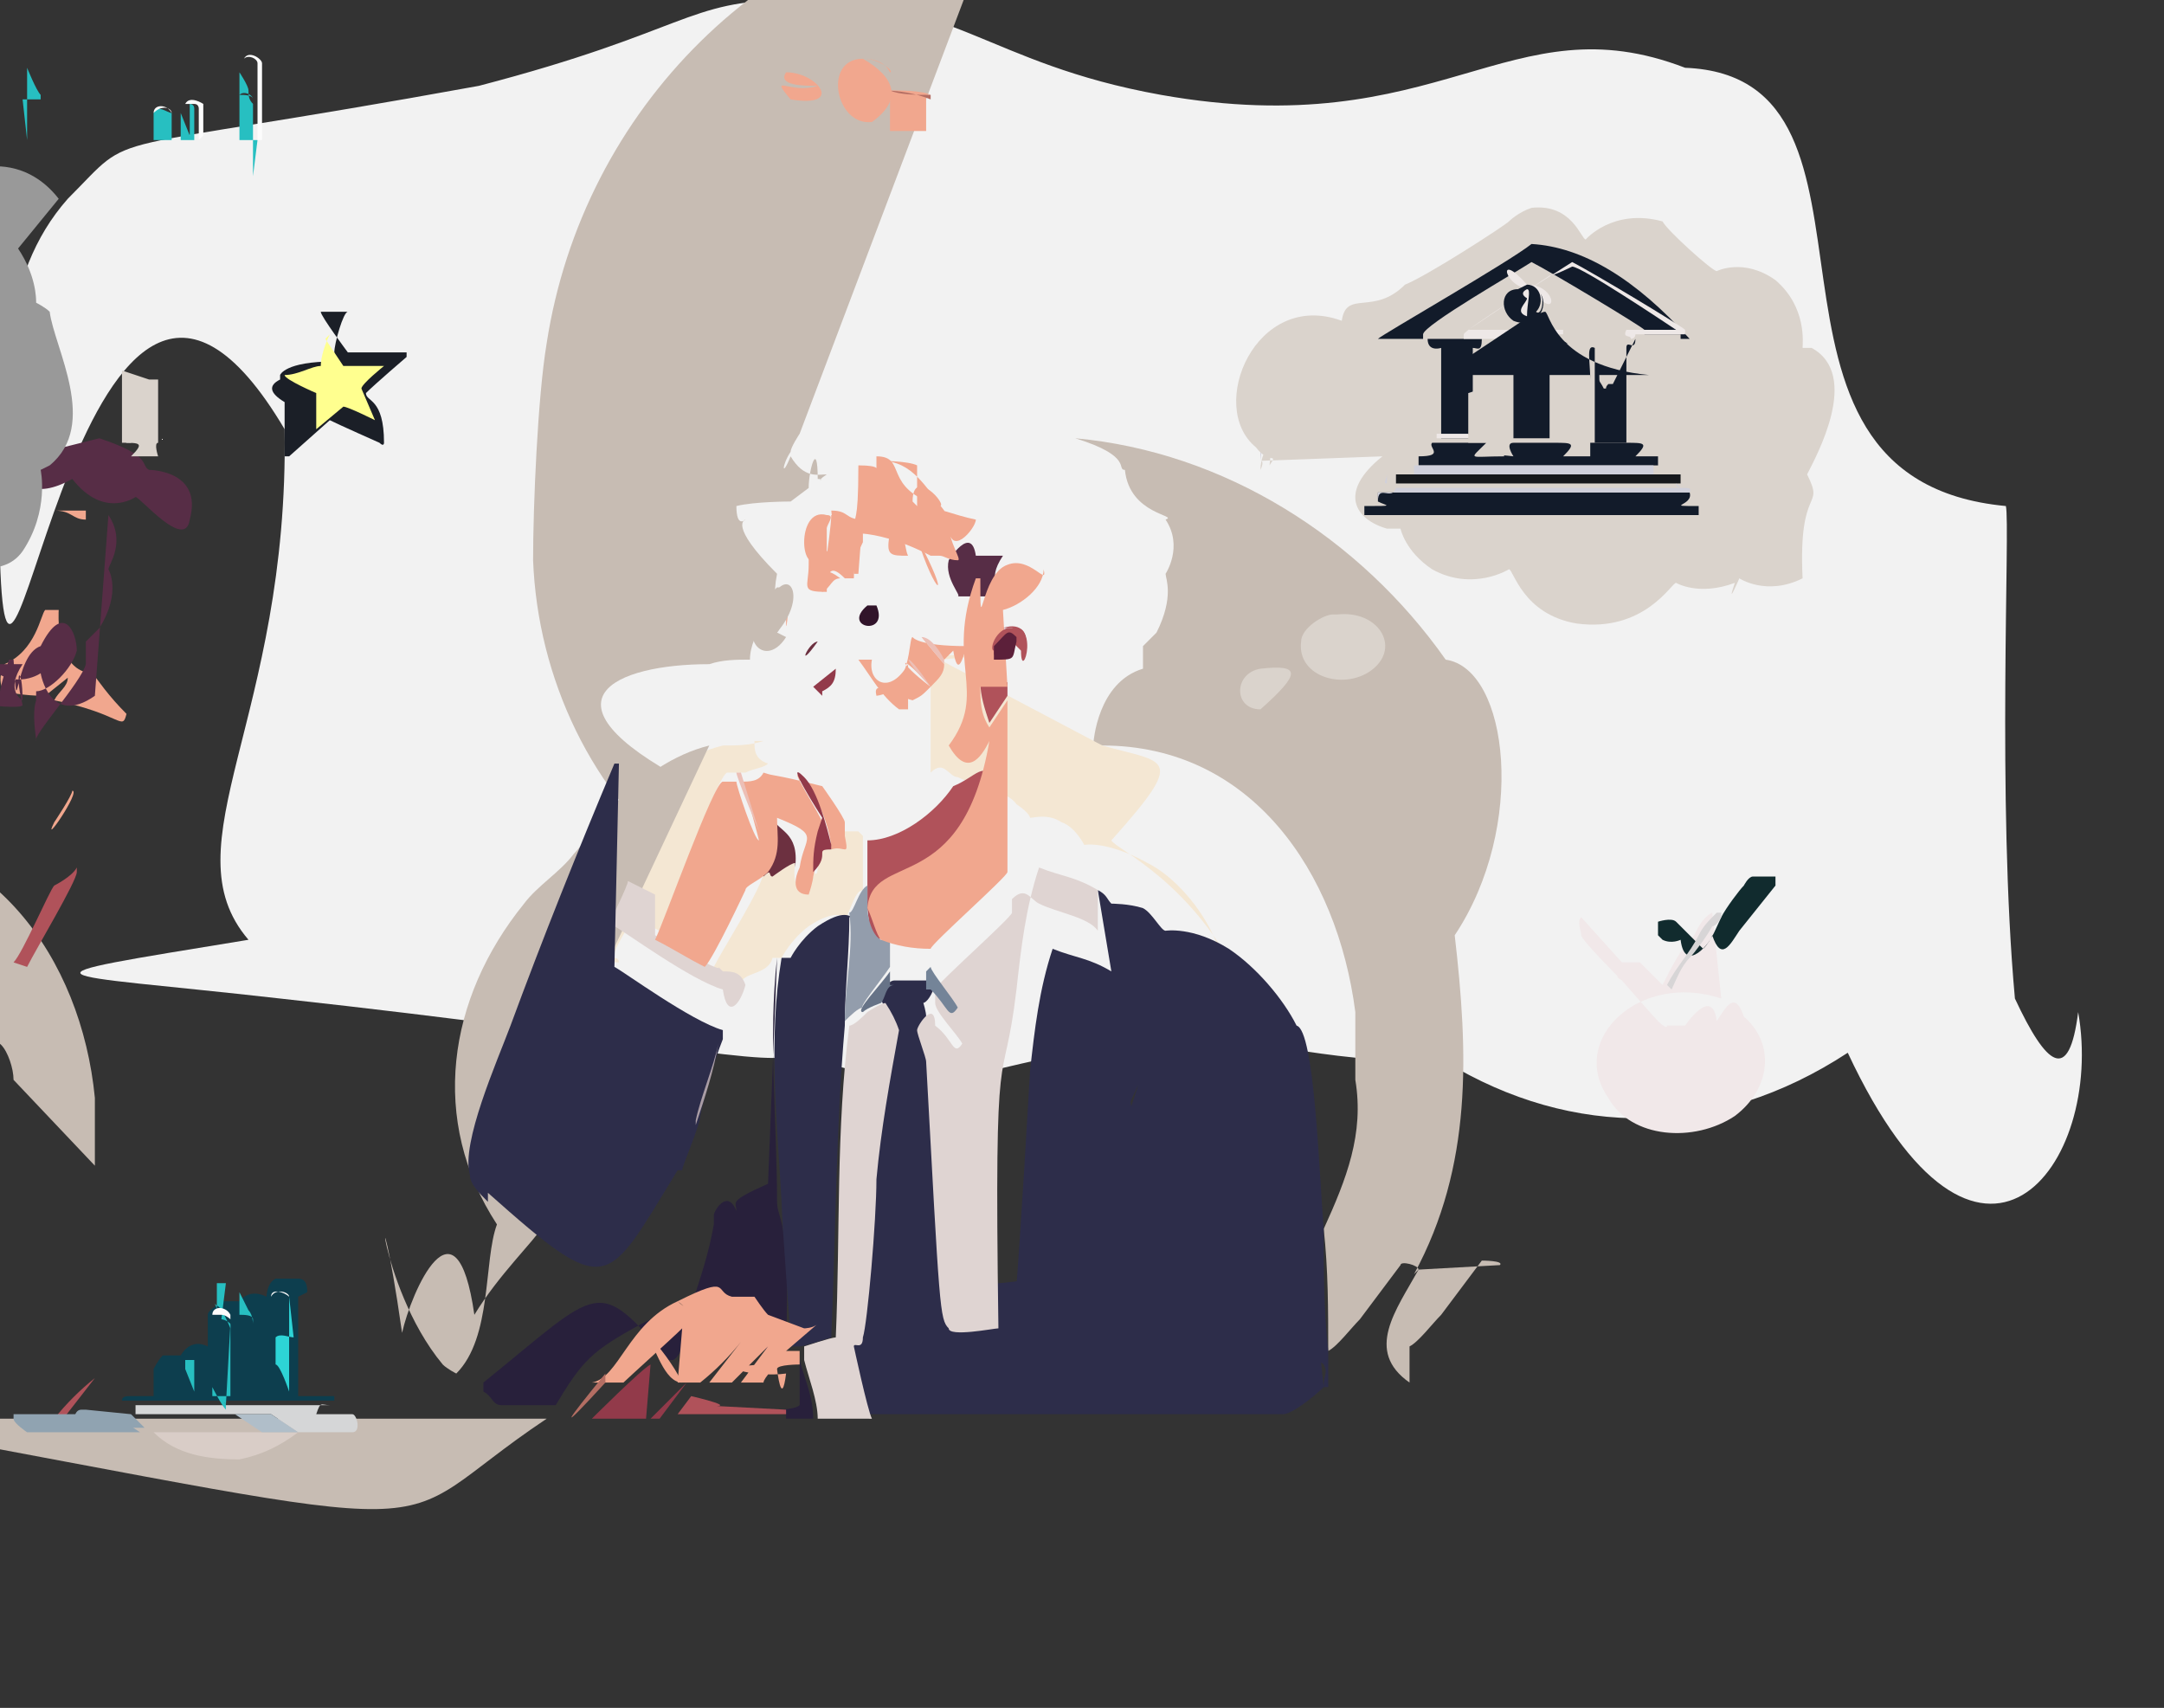 <?xml version="1.0" encoding="UTF-8"?>
<svg xmlns="http://www.w3.org/2000/svg" viewBox="0 0 479 378"><rect x="0" y="0" width="479" height="378" fill="#333333" stroke="none"/>
  <defs>
    <style>
      .cls-1 {
        fill: #dad3cc;
      }

      .cls-1, .cls-2, .cls-3, .cls-4, .cls-5, .cls-6, .cls-7, .cls-8, .cls-9, .cls-10, .cls-11, .cls-12, .cls-13, .cls-14, .cls-15, .cls-16, .cls-17, .cls-18, .cls-19, .cls-20, .cls-21, .cls-22, .cls-23, .cls-24, .cls-25, .cls-26, .cls-27, .cls-28, .cls-29, .cls-30, .cls-31, .cls-32, .cls-33, .cls-34, .cls-35, .cls-36, .cls-37, .cls-38, .cls-39, .cls-40, .cls-41 {
        stroke-width: 0px;
      }

      .cls-2 {
        fill: #748498;
      }

      .cls-3 {
        fill: #572d46;
      }

      .cls-4 {
        fill: #939dac;
      }

      .cls-5 {
        fill: #d5d6d7;
      }

      .cls-6 {
        fill: #fcfcfc;
      }

      .cls-7 {
        fill: #28203b;
      }

      .cls-8 {
        fill: #121b2a;
      }

      .cls-9 {
        fill: #f2f2f2;
      }

      .cls-10 {
        fill: #31142a;
      }

      .cls-11 {
        fill: #2d2d4a;
      }

      .cls-12 {
        fill: #807272;
      }

      .cls-13 {
        fill: #ecbfb6;
      }

      .cls-14 {
        fill: none;
      }

      .cls-15 {
        fill: #0d3e4e;
      }

      .cls-16 {
        fill: #16181c;
      }

      .cls-17 {
        fill: #d8f7fa;
      }

      .cls-18 {
        fill: #f4e7d3;
      }

      .cls-19 {
        fill: #1b1f27;
      }

      .cls-20 {
        fill: #d9cdc7;
      }

      .cls-21 {
        fill: #b0525a;
      }

      .cls-22 {
        fill: #999;
      }

      .cls-23 {
        fill: #112b2e;
      }

      .cls-24 {
        fill: #f1e8e9;
      }

      .cls-25 {
        fill: #eee8e7;
      }

      .cls-26 {
        fill: #2dd4d6;
      }

      .cls-27 {
        fill: #923a4a;
      }

      .cls-28 {
        fill: #27bfc1;
      }

      .cls-29 {
        fill: #90a3b1;
      }

      .cls-30 {
        fill: #5c203a;
      }

      .cls-31 {
        fill: #c7bcb3;
      }

      .cls-32 {
        fill: #dfd4d2;
      }

      .cls-33 {
        fill: #b0bec9;
      }

      .cls-34 {
        fill: #6c3040;
      }

      .cls-35 {
        fill: #677387;
      }

      .cls-36 {
        fill: #f1a78e;
      }

      .cls-37 {
        fill: #aa9da5;
      }

      .cls-38 {
        fill: #ffff8f;
      }

      .cls-39 {
        fill: #d7d5d6;
      }

      .cls-40 {
        fill: #d0d0db;
      }

      .cls-41 {
        fill: #b46e63;
      }
    </style>
  </defs>
  <g id="Lager_2" data-name="Lager 2">
    <path class="cls-9" d="M15,44c16-16,3-9,91-25C152,7,152,0,175,0c36-1,43,14,82,21C319,32,334,0,373,15c51,2,7,91,71,97,1,4-2,65,2,109,7,15,12,19,14,3,6,34-22,71-51,9-29,19-61,19-89,2-33,0-36-6-66-4-39,3-41,15-78,2-3,4-32-3-114-12-53-6-62-4-7-13-18-21,9-49,8-113C18,19,2,186,0,124,0,85,0,61,15,44Z"/>
    <g>
      <path class="cls-19" d="M71,69s0,0,0,0c0,1,6,9,6,9,0,0,0,0,0,0,0,0,12,0,13,0,0,0,0,0,0,1,0,0-7,6-9,8,0,2,4,1,4,11,0,0,0,1-1,0,0,0-9-4-11-5l-9,8c0,0-1,0-1,0v-12q-5-3-1-5c0,0,0-1,0-1,0,0,1-3,12-3,0,0,0-1,0-2,0-2,2-9,3-9,0,0,0,0,0,0Z"/>
      <path class="cls-38" d="M72,75h0c0,0,4,6,4,6,0,0,7,0,9,0,0,0,0,0,0,0,0,0-5,4-5,5l3,7s0,0,0,0c0,0-6-3-7-3l-6,5s0,0,0,0c0,0,0-7,0-8,0,0-7-3-7-4,0,0,0,0,0,0,3,0,6-2,8-2,0-2,1-5,2-7Z"/>
    </g>
  </g>
  <g id="Lager_1" data-name="Lager 1">
    <g>
      <g id="Background">
        <rect class="cls-14" x="52" y="63" width="291" height="291"/>
        <path class="cls-14" d="M343,63v291H52V63h291Z"/>
        <path class="cls-31" d="M177,96s-2,3-2,4c-2,3-2,6,0,1,3,5,6,4,8,4-3,2,0,1-2,1,0-9-2-2-2,2,0,0-4,3-4,3,0,0-8,0-12,1,0,5,2,3,2,3,0,0-4,1,7,12-1,5,0,6,0,6,0,0,0,0,0,1,0,0-6,6-6,12-3,0-6,0-9,1-21,0-39,8-5,26-5,8-14,31-16,4-6,22-6,52,9,7,0,0,3,3,3,2,0,2,3,4,4,6-21-16-33-42-34-68,0-12,1-36,3-48,8-52,49-93,101-99Z"/>
        <path class="cls-31" d="M314,281c0-1-4-2-4-1,0,0-6,8-9,12-2,2-5,6-7,7,0-9,0-18-1-27,5-11,9-21,7-33,0,0,0-1,0-2,0-4,0-9,0-13-4-31-23-59-56-59h0c-5-1-14-2-2,0,0-1,1-14,11-17,0-2,0-4,0-5,0,0,2-2,3-3,4-8,2-12,2-13,0,0,4-6,0-12,3-1-8-1-9-11-2,0,2-3-11-7,33,3,63,22,82,49,14,2,18,37,2,61,3,26,4,51-9,75Z"/>
        <path class="cls-31" d="M18,314c4,0,7,0,11,0,13,0,87,0,92,0-39,26-11,27-152,1-7-3-13-6-19-1,2,0,8,0,12,0,3,0,5,0,7,0,0,0,2,0,2,0,2,0,3,0,5,0,0,0,1,0,2,0,2,0,3,0,5,0,0,0,1,0,2,0,2,0,3,0,5,0,8,0,16,0,24,0,2,0,4,0,6,0Z"/>
        <path class="cls-31" d="M314,281c-5,9-12,18-2,25,0-3,0-5,0-8,2-1,5-5,7-7,3-4,9-12,9-12,0,0,5,0,4,1Z"/>
        <path class="cls-18" d="M167,164c0,2,0,4,3,5-1,1-3,1-5,2,0,0,0,0-1,0-1,0-3,0-3,0-2,0-13,31-15,35-2-1-4-2-6-3,0,1-5,8-4,9,0,0,1,0,1,1,0,0,0,0-1,0-8,19-16,38-23,58-16-24-11-5,6-71,3-4,7-7,11-11,2-2,5-7,9-11,6-6,13-11,21-13,3,0,6,0,9-1Z"/>
        <path class="cls-31" d="M157,165c-8,2-15,7-21,13-4,4-7,9-9,11-3,4-8,7-11,11-17,21-21,48-6,71-3,8-1,25-9,33,0,0-2-1-3-2-15-18-15-49-9-7,2-9,12-32,16-4,11-18,29-27,5-26Z"/>
        <path class="cls-31" d="M3,239c0-5-5-15-7-2-11-23-27-3-29-32,0-1-6-17-2-21h0c33,0,53,28,56,59,0,4,0,9,0,13,0,0,0,2,0,2Z"/>
        <path class="cls-18" d="M191,185c0,4,0,8,0,12-2,0-3,6-4,6,0,0-2-2-8,2-4,3-6,7-6,7,0,0-1,0-2,0-1,4-7,3-7,6,0-3-3-2-5-3,0,0,0,0-1-1,2-4,11-18,11-21,0,0,0,0,2,0,0,0,4-3,5-3,0,2-1,7,2,6,0-3,1-4,1-4,4,5,0-5,4-5,3,0,4,2,3-3,1,0,3,0,4,0Z"/>
      </g>
      <g>
        <path class="cls-18" d="M244,165c14,4,19,2,2,21,1,2,18,9,29,32,2,5,6,15,7,2,2,12-3,22-7,33,0-12-2-35-6-45-3-7-9-14-15-17-9-5-14-4-14-4,0,0-2-4-5-5-3-2-6-1-7-1,0,0,0-1-3-3-2-3-9-4-13-6,0,0,0,0,0,0-2,0-3-4-6-1,0-5,0-21,0-26,5,0,15,0,2,1Z"/>
        <g>
          <path class="cls-11" d="M243,197c2,1,2,2,3,3,0,0,4,0,7,1,2,1,4,5,5,5,0,0,6-1,14,4,6,4,12,11,15,17,4,1,5,33,6,45,0,9,0,18,1,27,0,3,0,5,0,8,0,0,0,0-1,0,0-3,1-3,0-5-7-6-29-14-38-17,0,0,0,0,0,0,0-1-3-21-3-25,0-4-5-29-5-3,0-2,4-14,5-17-1,2-2,5-4,7-3,4-5,6-5,6,0,1,2,8,2,1,0,7-5,44-5,55,0,0-14,2-16,3,0-25,0-5,4-75,1-9,2-18,5-27,5,2,8,2,13,5Z"/>
          <path class="cls-11" d="M293,307c-2,2-7,6-9,6-5,0-79,0-92,0,0-2-4-15-4-16,0,0,2,1,2-2,0-3,2-26,3-35,1-11,3-22,5-33q-2-3-3-6c0,0,1-4,3-4,1,0,7,0,8,0,0,0,0,0,0,0,0,0,0,0,1,0,0,3-4,9-4,1,0,0,2,5,2,7,3,2,4,4,5,59,0,0,9,0,11,0,2,0,16-2,16-3,0-11,6-49,5-55,0-2-2-9-2-1,0,0,3-2,5-6,1-2,3-5,4-7,0,4-5,15-5,17,0,2,4,26,5,3,0,4,3,24,3,25,0,0,0,0,0,0,1,3,31,1,38,17,2,2,2,2,0,5Z"/>
          <path class="cls-7" d="M172,212c-2,18,0,36,0,54,0,4,3,3,2,31,0,0,0,1-1,1,0,0-2,1-3,1,0,0-8-3-8-3,0,0-2-4-3-4,0,0-4,0-5,0-4,0,0-5-12,1,0,0,0,0,0,0-11,6-13,8-19,18-3,0-1,0-12,0-2,0-2-2-4-3v-2c26-21,25-24,41-5,0,0,1,0,1,0,0,0,3-1,4-12,2-6,4-12,5-18,0,0,0-2,0-2,0-1,3-6,5-1,0-2-2-2,7-6Z"/>
          <path class="cls-3" d="M22,97c12,4,9,6,11,7,0,0,12,0,9,11-1,7-11-5-12-5,0,0-7,5-14-4-9,5-11,0-12,0,0,0-5,4-8,2-1,0-1-2-2-3,0,0-8-1-9-2-3-2,0-6-6,0-2,1-2,4,0-2,0,0,2-4,2-4,3-2,5,0,6-1,0,0,2-6,1-5,6,0,7,5,8,5,1,0,3,0,4,0,0,0,4,2,4,2,0,0,2-1,3-1,5,0,6,1,7,2Z"/>
          <g>
            <path class="cls-32" d="M243,197c-5-3-8-3-13-5-3,9-4,18-5,27-3,25-5,5-4,75-1,0-11,2-11,0-2-2-2-4-5-59,0-1-2-6-2-7,0-1,4-7,4-1,4,3,4,7,6,4-1-2-6-7-6-9,0,0,0-1,0-1,0,0,0-1,0-2,0,0,0,0,0,0,0-1,17-16,17-17,0,0,0-2,0-3,3-3,4,0,6,1,0,0,0,0,0,0,4,2,11,3,13,6Z"/>
            <path class="cls-32" d="M192,314c-4,0-7,0-11,0,0-4-2-9-3-13,0,0,0-2,0-3,0,0,6-2,7-2,1-23,0-46,3-69,1,0,3-2,4-3,0,0,3-2,4-2q2,3,3,6c-2,11-4,22-5,33,0,9-2,32-3,35,0,3-2,1-2,2,0,0,3,14,4,16Z"/>
          </g>
          <path class="cls-36" d="M205,21c0,0,0,1,0,2q0,3,0,6c0,0-7,0-8,0,0,0,0-2,0-3,0-2,0-4,0-6,2,0,7,0,9,1Z"/>
          <path class="cls-7" d="M177,301c1,4,3,8,3,13-2,0-4,0-6,0,0-1,0-1,0-1,0-1-2-1-2-1,0,0,4,0,5-1Z"/>
          <path class="cls-32" d="M145,207c4,2,7,4,11,6,4,2,3,1,3,1,0,0,0,0,1,1,2,0,4,0,5,3-1,4-4,8-5,1-7-2-22-13-24-14,0-1-1-1-1-1,0,0,4-8,4-9,2,1,4,2,6,3Z"/>
          <g>
            <path class="cls-11" d="M136,214c2,1,17,12,24,14,0,0,0,2,0,2-2,5-4,12-5,17,0,0,0,1,0,0,0,2-4,11-4,12,0,0-1,0-1,0-16,26-15,29-42,5v2s0,0,0,0c-2-2-4-4-4-6-2-7,6-25,9-33,7-19,15-39,23-58,0,0,0,0,1,0Z"/>
            <path class="cls-37" d="M154,248s0,0,0,0c1-5,4-12,5-17-1,6-3,12-5,18Z"/>
          </g>
          <path class="cls-11" d="M188,203c0,8-1,16-1,24-2,23-2,46-3,69,0,0-6,2-7,2-1,0-2,0-3,0,0,0,1-1,1-1,0-2-2-27-2-31-1-18-3-36,0-54,0,0,1,0,2,0,0,0,2-4,6-7,6-4,7-2,8-2Z"/>
          <path class="cls-36" d="M209,146c-2-2-3-4-5-5l5,6c0,2-1,3-3,5-7-8-8-6,0,0-2,2-2,2-4,3-4-1-9-5-8-1,8-1,7-13,8-13,0,0,1,2,12,2-1,3-2,7-3,1Z"/>
          <path class="cls-21" d="M192,201c0-1,0-2,0-3,0-4,0-8,0-12,7,0,15-6,19-12,5-2,7-6,9-1-7,17-17,24-27,37Z"/>
          <path class="cls-3" d="M212,132c1,0-3-4-2-8,0,0,5-8,6-1,0,0,4,0,6,0-4,6,0,7,0,8,0,0-3,2,0,1,0,0-8,0-9,0Z"/>
          <path class="cls-21" d="M223,152v2q-2,3-4,6c-1-3-2-6-2-9,2,0,3,0,6,0Z"/>
          <path class="cls-36" d="M191,112c0,5,0,1-1,15,0,0,0,0-1,0v-8q1-1,2-3c0-1,0-2,0-2,0,0,0,0,0-3,0,0,0,0,0,0Z"/>
          <path class="cls-27" d="M182,154c0,0-2-2-2-2l5-4c0,3-1,4-3,5Z"/>
          <path class="cls-36" d="M19,112c0,2,0,2,0,3-3,0-3-2-7-2,2,0,5,0,7,0Z"/>
          <path class="cls-13" d="M206,152s0,0,0,0c-7-7-6-9,0,0Z"/>
          <path class="cls-13" d="M209,146s0,0,0,1l-5-6c2,0,4,3,5,5Z"/>
          <g>
            <path class="cls-36" d="M19,147c3,4,5,7,9,11-1,4-1,0-16-3,1-2,3-3,3-5l-5,4c-1,0-5,0-9-1,0,0-2-2,0-6,7-3,8-11,9-12,0,0,2,0,3,0,0,0-1,13,7,14Z"/>
            <path class="cls-36" d="M201,157c-2,0-2,0-2,0-4-3-6-7-9-11,1,0,2,0,3,0-1,5,4,8,8,1Z"/>
            <path class="cls-34" d="M181,142h0c-5,7-2,0,0,0Z"/>
          </g>
          <g>
            <path class="cls-36" d="M184,113c4,0,3,2,7,2,0,0,0,0,0,2v3q-2,4-2,8c0,0-2,0-2,0-3-3-4-2-4,3-6,0-4-1-4-6,0-4,0-11,2-2,2,0,0-8,2-1,0,0,1,0,2,0Z"/>
            <path class="cls-36" d="M186,128c-2,0-2,2-4,3,0-4,0-6,4-3Z"/>
            <path class="cls-36" d="M185,114l2,12c0,0-3-3-4-3,0,0,1-7,1-9Z"/>
          </g>
          <g>
            <path class="cls-35" d="M198,218c-2,0-2,3-3,4,0,0-3,1-4,2-2,0,4-6,6-9,0,0,0,2,0,3Z"/>
            <g>
              <path class="cls-2" d="M206,214c0,1,5,7,6,9-2,3-2,0-6-4,0,0,0,0-1,0v-4h0Z"/>
              <path class="cls-12" d="M206,214h0v4s0,0,0,0q0-3,0-6s0,1,0,1Z"/>
            </g>
            <path class="cls-4" d="M192,201c0,2,1,6,3,7,0,0,0,0,2,0,0,2,0,4,0,6-2,3-7,9-6,9-1,0-3,2-4,3,0-8,2-16,1-24,1,0,2-5,4-6,0,1,0,2,0,3Z"/>
          </g>
          <g>
            <path class="cls-21" d="M174,312s0,0,0,1c-8,0-16,0-24,0,0,0,3-4,3-4,0,0,13,3,2,2Z"/>
            <g>
              <path class="cls-36" d="M174,299c0,0,2,0,3,0,0,0,0,2,0,3,0,0-5,0-5,1,0,0,1,9,2,1-7,1-19-2-2-2,0,0-3,3-3,4-2,0-3,0-5,0l6-8-8,8c-1,0-3,0-5,0l7-9q-4,5-9,9c-2,0-3,0-5,0l1-12c-2,2-12,11-13,12,0,0,0,0,0,0-3,0-5,0-7,0,6-1,8-13,19-18,3,3,5,1,8,11-2-4-4-8-8-11,12-6,8-2,12-1,1,0,4,0,5,0,0,0,2,3,3,4,0,0,8,3,8,3,0,0,2,0,3-1Z"/>
              <g>
                <path class="cls-27" d="M133,314c0,0-2,0-2,0,0,0,0,0,0,0,0,0,11-11,13-12l-1,12Z"/>
                <path class="cls-27" d="M146,314c0,0-1,0-2,0l8-8-6,8Z"/>
                <path class="cls-21" d="M14,314c0,0-1,0-2,0q4-5,9-9l-7,9Z"/>
                <path class="cls-36" d="M143,295s0,0,0,0c3,3,6,7,8,11-4,0-6-8-8-11Z"/>
                <path class="cls-41" d="M134,304v2c-11,12-9,9,0-2Z"/>
              </g>
            </g>
          </g>
          <g>
            <path class="cls-36" d="M223,152c-2,0-3,0-6,0,0,3,0,6,2,9l4-6c0,3,0,8,0,9,0,5,0,21,0,26,0,0,0,2,0,3,0,1-17,16-17,17q-6,0-11-2c-1-1-2-5-3-7,1-13,21-2,27-37-2,4-5,8-9,1,9-12-1-18,6-37h1c0,15,0-1,6-3,5-2,9,5,8,1,0,4-5,8-9,9Z"/>
            <path class="cls-41" d="M206,21s0,0,0,0c-3,0-7,0-9-1,0,0-1,0-2,0q6,0,11,2Z"/>
            <path class="cls-21" d="M226,144s0,0-1-1c-2-2-2-2-5,2,0-1,0-5,0-1-1,0,0-4,3-5,0,0,2,0,2,0,3,0,2,5,2,5Z"/>
            <path class="cls-30" d="M225,142c-1,4,0,4-5,4,0-1,0-2,0-3,3-3,3-4,5-2Z"/>
            <path class="cls-21" d="M226,144s1-4-2-5c0,0-2,0-2,0,9-3,4,13,4,5Z"/>
          </g>
          <g>
            <g>
              <path class="cls-21" d="M17,193c0,2-9,17-11,21,0,0,0,0-3-1,2-2,8-16,9-17,0,0,4-2,5-4,0,1,0,1,0,1Z"/>
              <path class="cls-34" d="M176,191c-1,0-5,3-5,3-1,0,0-2-2,0,0,0,0,0,0-1,3-4,1-8,2-12,1,3,6,3,5,11Z"/>
            </g>
            <g>
              <path class="cls-36" d="M187,185c1,5,0,2-3,3,0-4-3-12-6-15-5-6,4,8,4,9,0,0-1,2-1,3,0,3,0,5-1,9,0,0,0,1-1,4-4,0-3-4-2-6,1-7,5-7-5-11,0,4,1,8-2,12-2,2-5,3-5,4,0,0-7,15-9,17-4-2-7-4-11-6,2-4,13-35,15-35,0,0,1,0,3,0,0,1,4,13,5,13,0,0-3-12-4-13,2,0,4,0,5-2,3,1,1,0,13,3,0,0,5,7,5,8,0,2,0,4,0,5,0,0,0,0,0,0Z"/>
              <path class="cls-13" d="M164,171c0,0,4,13,4,13,0,0-5-12-5-13,0,0,0,0,1,0Z"/>
              <path class="cls-27" d="M184,188c-4,0,0,1-4,5,0-3,0-5,1-9,0,0,1-3,1-3,0,0-9-14-4-9,3,3,5,11,6,15Z"/>
              <path class="cls-36" d="M16,175c2,0-7,13-4,7,0,0,4-6,4-7Z"/>
              <path class="cls-36" d="M174,133c1-2,0,8,0,5,0,0,0-5,0-5Z"/>
            </g>
          </g>
          <g>
            <path class="cls-36" d="M203,112c4,0,8,2,13,3,0,2-6,9-6,1,0,4,3,8,2,8-2,0-3-1-4-1-1,0,0,0-2,0,0,0-9-5-17-5,0-5,1-1,1-15,5,0,4,1,4,1,0,0,0-2,0-3,7,0,1,7,14,11,2,0-6-9-6-1Z"/>
            <path class="cls-36" d="M203,112c0,1,8,11,6,1-4-5-7-11-14-11,0,0,6,0,8,1Z"/>
            <path class="cls-36" d="M197,118c4,0,3,3,4,5-4,0-5,0-4-5Z"/>
            <path class="cls-36" d="M203,119h0c8,15,4,13,0,0Z"/>
            <path class="cls-36" d="M195,115c3,0,6,0,5,2,0,0-5,0-5-2Z"/>
          </g>
          <g>
            <path class="cls-3" d="M24,114c4,6,0,11,0,12,0,0,3,5-2,13,0,0-3,3-3,3,0,0,0,3,0,5-1,4-12,16-11,17,0-1-1-6,0-9v-2c3,0,8-5,9-9,0-4-3-11-8-1-6,2-5,19-6,3h-1c-7,19,3,25-6,37-4,5-13,12-19,12-1,0-3,0-4,0,0,0,0,0,0,0,0-1,0-3,0-5,0,0-4-7-5-8-3-2-1-1-13-3-2-1-3-3-3-5,0-6,6-11,6-12,0,0,0,0,0-1,4,1,7,0,9,1,0,0,1,1,2,2,6,4,7,7,16,3,0,0,0,0,2,0,2-1,3-1,4-3,0,0,0,0,0,0,1-2,2-3,3-5,0,0,0,0,0-1,1-3,2-7,3-1-1,0-11-3-12-2,0,0,0,12-8,13-1,0-2,0-3,0-9-1-7-13-7-14,0,0-2,0-3,0,0,0-2,9-9,12-11-2-7-12-7-12,0,0-3,2-2-3,4-1,11-1,12-1,0,0,3-3,4-3,0,4-2,6,4,6,2,0,2-2,4-3,0,0,2,0,2,0,0,0,1,0,1,0,8,0,16,5,17,5,1,0,0,0,2,0,0,0,2,1,4,1,1,0,9,1,9,0-2-8,0-9,0-1,0,0-4-2,0-8-2,0-5,0-6,0-4,0-8-2-12-3-2,0-7-2-8-1,0,0,0,3,0,3,0,0,0,0-4-1,0,0,0,0,0,0-2,0-5,0-7,0,0,0-1,0-2,0-1,0-5,1-8-4-2-4-1-6,0-1-1,6,0,4,0,2,7-6,4,0,6,0,0,0,9,2,9,2,0,0,0,2,2,3,4,2,7-2,8-2,1,0,3,5,12,0,7,9,14,4,14,4,0,0,2,12,12,5Z"/>
            <path class="cls-31" d="M174,141c-5,8-13-1-2-11,4,0,0,2,0,3,0,0,1,2,0,2,0,0,0,2,0,2,1,0,1,2,0,3Z"/>
            <path class="cls-36" d="M174,16c7,0,13,8,1,6-5-6,0-1,6-3-3,0-9,0-7-3Z"/>
            <g>
              <path class="cls-36" d="M191,13c4,0,7,3,6,3-1-2-3-3-6-3,7,4,9,9,2,14-8,1-11-14-2-14Z"/>
              <path class="cls-10" d="M192,134h2c3,7-8,5-2,0Z"/>
            </g>
            <path class="cls-31" d="M171,132c4-7,8,1,0,9-2,0,0-2,0-3,0,0,0-1,0-2,0,0,0-2,0-2,0,0,0-2,0-2Z"/>
          </g>
        </g>
      </g>
    </g>
    <g>
      <g id="Background-2" data-name="Background">
        <rect class="cls-14" x="247" width="18" height="18"/>
        <path class="cls-14" d="M427,0v18h-18V0h18Z"/>
      </g>
      <g>
        <path class="cls-22" d="M4,55c4,6,4,11,4,12,0,0,2,1,3,2,1,8,11,25,0,34,0,0-2,1-2,1,0,0,2,9-4,18-5,7-14,1-22,8-11,15-22,8-24,8,0,0-1,2-3,3-9,7-21,7-3,1-6-4-8-8-8-8,0,0-4,2-7,1,7,5,8,13,1,18-1,0-7,6-17,0,0,4-2,7-6,8-2,0-5,1-7,0-5-1-6-5-6-5,0,0-1,2-4,2-5,0-6-7,0-7,0,0,1,0,1,0,0,0,0-3,2-5,0,0,1-1,2-1,0,0,0,0,0,0,0,0,2-1,3-1,0,0,1,0,2,0,4,0,5,0,6,0,0,0,0-3,2-6,2-4,7-5,11-6-5-3-8-9-9-9,0,0-11-2-14-14,0,0,0,0,0,0-2-1,2-14,2-15,0,0-2-1-3-3-7-11-3-27,9-33,6-3,11-1,12-2,0,0,4-9,15-7,8-19,23-12,24-13,0,0,4-3,1-3,6,0,9,5,1,5,1,0,8-7,19-2,8,3,11,1,12,1,0,0,9-2,16,7Z"/>
        <path class="cls-1" d="M296,136c9-1,14,7,8,12-6,5-17,2-16-6,0-3,5-6,7-6Z"/>
        <path class="cls-1" d="M279,148c9-1,9,1,0,9-6,0-6-8,0-9Z"/>
        <path class="cls-40" d="M279,102c0-4,0-5,3-8,0,3-2,6-2,1,0,0,0-2,0-2Z"/>
        <g>
          <path class="cls-1" d="M279,102c1,0,0,2,0,2,0-4,3-8,2-1,2-3,0,0-3-4-11-9,0-35,19-28,1-7,7-1,14-8,5-2,22-13,23-14,0,0,2-2,5-3,9-1,11,7,12,7,0,0,6-7,17-4,1,2,11,11,12,11,0,0,6-3,13,2,7,6,6,14,6,15,0,0,2,0,2,0,11,6,1,24-1,28,4,8-2,2-1,23-8,4-14,0-14,0,0,0-3,7-1,1-8,3-13,0-13,0-1,0-7,11-22,9-12-2-14-12-15-12,0,0-8,5-17,0-6-4-7-9-7-9,0,0-2,0-3,0-7-2-11-8-1-16Z"/>
          <g>
            <path class="cls-8" d="M374,109c1,3-6,3,2,3v2h-74v-2c7,0,5,0,3-1,0,0,0-1,0-2h69Z"/>
            <path class="cls-8" d="M319,98c2,0,5,0,7,0,0,0,5,0,5,0-3,4-4,2,4,3,0,0-2-3,0-3,0,0,7,0,9,0,4,0,5,0,2,3,0,0,6,0,6,0,0,0,0-3,0-3,0,0,6,0,8,0,4,0,5,0,2,3h5c0,1,0,2,0,2h-53s0-1,0-2c6,0,2-2,3-3,0,0,1,0,2,0Z"/>
            <path class="cls-16" d="M372,105c0,0,0,2,0,2-3,0-55,0-63,0,0,0,0-2,0-2h64Z"/>
            <path class="cls-40" d="M366,103s0,2,0,2c0,0,5,0,5,0,0,0,0,0,0,0h-64s0,2,0,2c0,0,0,0,0,0-1,0,0-1,0-2,0,0,5,0,6,0,0,0,0-1,0-2h53Z"/>
            <path class="cls-40" d="M371,107c0,2,4,0,3,2h-69c0,0,0,1,0,2,0,0,0,0,0,0,0-4,3,0,4-3,0,0,0,0,0,0,8,0,6,0,63,0Z"/>
            <path class="cls-25" d="M36,97c0,0,0,0,0,1-2,0-8,0-8,0,0,0,0,0,0,0,0,0,0,0,0,0,0,0,0,0,0,0,0,0,0,0,0,0,0,0,0-12,0-14h1c0,4,0,9,0,14h4v-16h0c0,0,0,15,0,16,0,0,3,0,3,0Z"/>
            <g>
              <path class="cls-8" d="M328,75c0,3-1,2-2,2,0,0,0,1,0,1,0,2,0,6,0,8,0,3,0,7,0,11,0,0-3,0-4,0,0,0,0-18,0-2h0v2h-3c0-4,0-8,0-12,0-1,0-8,0-8,0,0-3,1-3-2,4,0,8,0,12,0Z"/>
              <path class="cls-25" d="M326,97s0,0,0,0c0,0-1,0-1,0-2,0-5,0-7,0,0,0,0,0,0-1h3v-2h0c0,2,0,19,0,2,0,0,3,0,4,0Z"/>
            </g>
            <path class="cls-1" d="M35,84c0,2,0,13,0,14,0,0,0,0,0,0,0,0,0,0,0,0,0,0,0,0,0,0,0,0,0,0,0,0-1,0,0,3,0,3,0,0-6,0-6,0,3-3,2-3-2-3,0,0,0,0,0,0,0,0,0,0,0,0,0-5,0-11,0-16l6,2Z"/>
            <path class="cls-25" d="M346,73s0,1,0,1c0,0,0,0,0,0-1,0-11,0-11,0,0,0,0,2-2,0,0,0,0,0,0-1,5,0,9,0,14,0Z"/>
            <path class="cls-1" d="M332,85c0,2,0,12,0,12,0,0,0,0,0,0,0,0,1,0,1,1-2,0,0,3,0,3-8,0-8,1-4-3,0,0-4,0-5,0,0,0,1,0,1,0,0,0,0,0,0,0,0-3,0-7,0-11l6-2Z"/>
            <g>
              <path class="cls-1" d="M343,97c0,0,0,0,0,0,0,0,0,0,0,0-2,0-8,0-9,0,0,0,0,0-1-1,0,0,0,0,0,0,0,0,0-12,0-14h2c0,0,0,0,0,0,0,5,0,9,0,14h4v-16h0q0,8,0,16h4Z"/>
              <path class="cls-8" d="M345,75c0,4-1,0-2,3,0,1,0,2,0,3,0,5,0,11,0,16h-4q0-8,0-17h0v17h-4c0-5,0-9,0-14,0,0,0,0,0,0,0-2,1-7-1-7,0,0,0,7,0,8,0,2,0,13,0,14,0,0,0,0,0,0,0,0,0,0,0,0,0,0,0-11,0-12,0-2,0-4,0-6,0-1,0-3,0-4,0,0,0,0,0,0,3,2,1,0,2,0,0,0,1,0,11,0Z"/>
            </g>
            <g>
              <path class="cls-8" d="M372,74c-3,0-5,0-8,0,0,0,0,0,0-1-1-1-21-13-25-15-3,2-24,14-24,16,0,0,0,0,0,1-1,0-3,0-4,0-4,0-7,0-6,0,1-1,29-17,34-21q17,1,35,21c0,0,0,0-2,0Z"/>
              <path class="cls-25" d="M364,74s0,0,0,0c0,0,0,0-1,0-1,0-9,0-1,0,0,0,0,1-1,1,0-1-2,0-1-2h11c-3-2-21-14-23-14,0,0-4,2-5,2l-18,12c4,0,8,0,12,0h0c0,1,0,2,0,2-4,0-8,0-12,0-2,0-1,0-1,0,0,0,0,0,0-1,0-1,21-14,24-16,4,2,24,14,25,15,0,0,0,0,0,1Z"/>
              <g>
                <path class="cls-8" d="M362,75c0,3-2,0-2,2,0,0,0,3,0,4,0,6,0,11,0,17,0,0-3,0-3,0,0,0,0-16,0-16h0v16h-4c0-5,0-9,0-14,0-2,0-4,0-7-2-1-1,3-1,7,0,2,0,13,0,14,0,0,0,0,0,0,0,0,0,0,0,0,0,0,0-12,0-14,0-1,0-1,0-1,0,0,0,0,0,0,0,0-3,0-4,0-5,0-9,0-14,0,0,0-2,0-3,0-4,0-8,0-12,0l18-12c1,0,4-2,5-2,1,0,2,12,23,14h-11c0,2,0,1,1,3,1,0,0,0,1-1,0,0,9,0,1,0Z"/>
                <g>
                  <path class="cls-25" d="M338,63c7,0,7,9,1,1-6,0-8-9-1-1Z"/>
                  <g>
                    <path class="cls-8" d="M338,63c3,0,4,4,2,6,1,1,2-2,1-4,0,0-1-3,0,0,2,3-1,8-6,6-3-2-3-7,1-7Z"/>
                    <path class="cls-25" d="M338,64c1,0,0,3,0,6-3-1,0-3,0-4,0,0-2-1,0-2Z"/>
                  </g>
                </g>
              </g>
            </g>
          </g>
        </g>
      </g>
    </g>
    <g>
      <path class="cls-24" d="M379,202c-2,1-3,3-4,5-3,3-5,7-7,11,0,0-5-5-5-5-1,0-3,0-4,0-2,0-2,2,0,4,0,0,7,8,8,9,0,0,2,2,2,1,1,0,3,0,4,0,0,0,6-9,7-1,2-3,4-7,6-1,7,6,6,16-2,22-9,6-23,5-28-4-9-13,7-28,25-22Z"/>
      <path class="cls-23" d="M385,206c-2,3-4,7-6,1,0,1-6,9-7,1,0,0-2,1-4,0-1-1-1-1-1-1,0,0,0-2,0-3,0,0,3-1,4,0,0,0,4,4,5,5,0,0,1,1,1,1,2-2,3-5,4-7,1-2,4-6,5-7,0,0,1-2,2-2,1,0,4,0,5,0,0,1,0,2,0,2Z"/>
      <path class="cls-39" d="M381,203s-1,2-2,2c-1,2-4,6-5,7-2,2-3,5-4,7,0,0-1-1-1-1,2-4,5-7,7-11,1-2,2-3,4-5,0,0,0,0,1,0Z"/>
      <path class="cls-24" d="M359,213c0,0-1,2,0,3,0,0,9,9,1,1,0,0-2,0-2-1,0,0-8-8-8-9,0-1-1-3,0-4Z"/>
    </g>
    <g>
      <path class="cls-5" d="M66,317s0,0,0,0c0,0-6-4-6-4,0,0-6,0-8,0-7,0-14,0-22,0v-2c13,0,28,0,43,0h0s0,0,0,0c-2,0-2-1-3,2,2,0,8,0,8,0,1,0,2,4,0,4,0,0-11,0-11,0Z"/>
      <path class="cls-20" d="M58,317c3,0,5,0,8,0h0c-4,3-8,5-13,6-7,0-14-1-19-6,8,0,16,0,25,0Z"/>
      <path class="cls-29" d="M3,313c7,0,14,0,22,0l6,4c-8,0-16,0-25,0,0,0,0,0,0,0,0,0,0,0,0,0,0,0-3-2-3-3,0,0,0,0,0,0,0,0,0,0,0,0Z"/>
      <path class="cls-29" d="M29,313s0,0,0,0c0,0,2,2,3,3,0,0,0,0,0,0-2,0-13,0-14,0-2,0-2-4,0-4,0,0,9,0,1,0Z"/>
      <path class="cls-33" d="M66,317s0,0,0,0h0c-3,0-5,0-8,0l-6-4c1,0,7,0,8,0,0,0,6,4,6,4,0,0,0,0,0,0Z"/>
      <g>
        <path class="cls-15" d="M66,287v22s4,0,5,0c0,0,2,0,3,0,0,0,0,0,0,1h0c-15,0-29,0-44,0-1,0-3,0-3,0,0-1,1-1,2-1,0,0,5,0,5,0,0,0,0-5,0-6,0,0,1-2,2-3,2,0,3,0,4,0,0,0,2-4,6-2,0,0,0-6,0-7,0-1,2-2,3-3,3,0,4,0,4,0,0,0,2-3,6-1,0,0,0-3,2-4,0,0,1,0,2,0,1,0,2,0,3,0,2,0,2,2,2,3Z"/>
        <g>
          <g>
            <path class="cls-28" d="M57,31c-1,0-3,0-4,0,0-5,0-1,0-15,0,0,0,0,0,0,0,0,2,3,2,4,0,1,0,2,1,3,0-2,0-9,0-1,0-1-2-2-3-1,1,0,3,0,3,1,0,1,0,14,0,17Z"/>
            <path class="cls-28" d="M53,295c0-1,0-3,0-4,0,0,0,0,0,0,1,0,3,0,3,1,0,0,0,8,0,1,0,0,0-2-1-3,0,0-2-4-2-4,0,0,0,0,0,0Z"/>
          </g>
          <g>
            <path class="cls-28" d="M43,301s0,0,0,1c0,0,0,5,0,6,0,0,0,0,0,0,0,0-2-5-2-5,0,0,0,0,0,0,0,0,0,0,0-2,0,0,1,0,2,0Z"/>
            <path class="cls-28" d="M44,31c-1,0-3,0-4,0,0-2,0-4,0-6,0,0,0,0,0,0,0,0,2,5,2,5,0,0,0,0,0,0,0-1,0-5,0-6,0,0,0,0,0-1,0,0,1,0,1,1,0,1,0,5,0,7Z"/>
          </g>
          <path class="cls-17" d="M64,31c0-3,0-21,0-22,0,0,0,0,0,0,0,0,0,0,0,0,0,2,0,18,0,22,0,0,0,0,0,0Z"/>
          <path class="cls-6" d="M57,31c0-3,0-16,0-17,0-1-2-2-3-1,0,0,0,0,0,0,1-2,4,0,4,1,0,1,0,14,0,17,0,0,0,0,0,0Z"/>
          <path class="cls-17" d="M51,31c0-3,0-16,0-16,0,0,0,0,0,0,0,0,0,0,0,0,0,2,0,13,0,16,0,0,0,0,0,0Z"/>
          <path class="cls-6" d="M44,31c0-2,0-6,0-7,0,0,0-1-1-1,0,0-2,0-2,0,1-2,4,0,4,0,0,1,0,6,0,7,0,0,0,0,0,0Z"/>
          <g>
            <path class="cls-28" d="M38,31c-1,0-2,0-4,0,0-1,0-5,0-6,1-2,3,0,4,0,0,0,0,4,0,6Z"/>
            <path class="cls-6" d="M38,31c0-1,0-5,0-6,0-1-2-2-4,0,0-2,3-2,4,0,0,0,0,5,0,6,0,0,0,0,0,0Z"/>
          </g>
          <g>
            <path class="cls-28" d="M51,293c0,0,0,14,0,16-1,0-3,0-4,0,0-3,0-7,0-1,0,0,0,0,0,0,0,0,0-3,0-1,0,0,2,4,3,5,0-2,0-9,0-1,0,0,0-1-2-1,0,0,2,0,2,1Z"/>
            <path class="cls-28" d="M49,292c0,0,1,0,2,1,0,0,0,8,0,1,0,0-2-5-3-5-1-1,0,0,0,1,0,0,0,0,0,0,0-1,0-6,0-6,0,0,0,0,0,0,0,0,1,0,2,0Z"/>
            <path class="cls-6" d="M51,292s0,1,0,0c0,0-1-1-2-1,0,0-1,0-2,0,0-2,3-2,4,0Z"/>
          </g>
          <g>
            <path class="cls-28" d="M6,31c0-5,0-11,0-16,0,0,0,0,0,0,0,0,2,5,3,6,0,0,0,0,0,0,0,0,0,8,0,1h-4Z"/>
            <path class="cls-26" d="M64,287c0,1,0,19,0,22-1,0-3,0-4,0h4c0-2,0-9,0-1,0,0,0,0,0,0,0,0-2-6-3-6,0,0,0,0,0,0,0-1,0-5,0-6,0,0,0,0,0,0,1-1,3,0,4,0Z"/>
            <path class="cls-6" d="M64,287s0,1,0,0c0-1-3-2-4,0,0-2,3-1,4,0Z"/>
          </g>
        </g>
      </g>
    </g>
    <path class="cls-36" d="M182,123c-5,6-6-11,1-9,2,0,0,2,0,3,0,0,0,2,0,2,0,0,0,1,0,2,0,0,0,2,0,2Z"/>
  </g>
</svg>